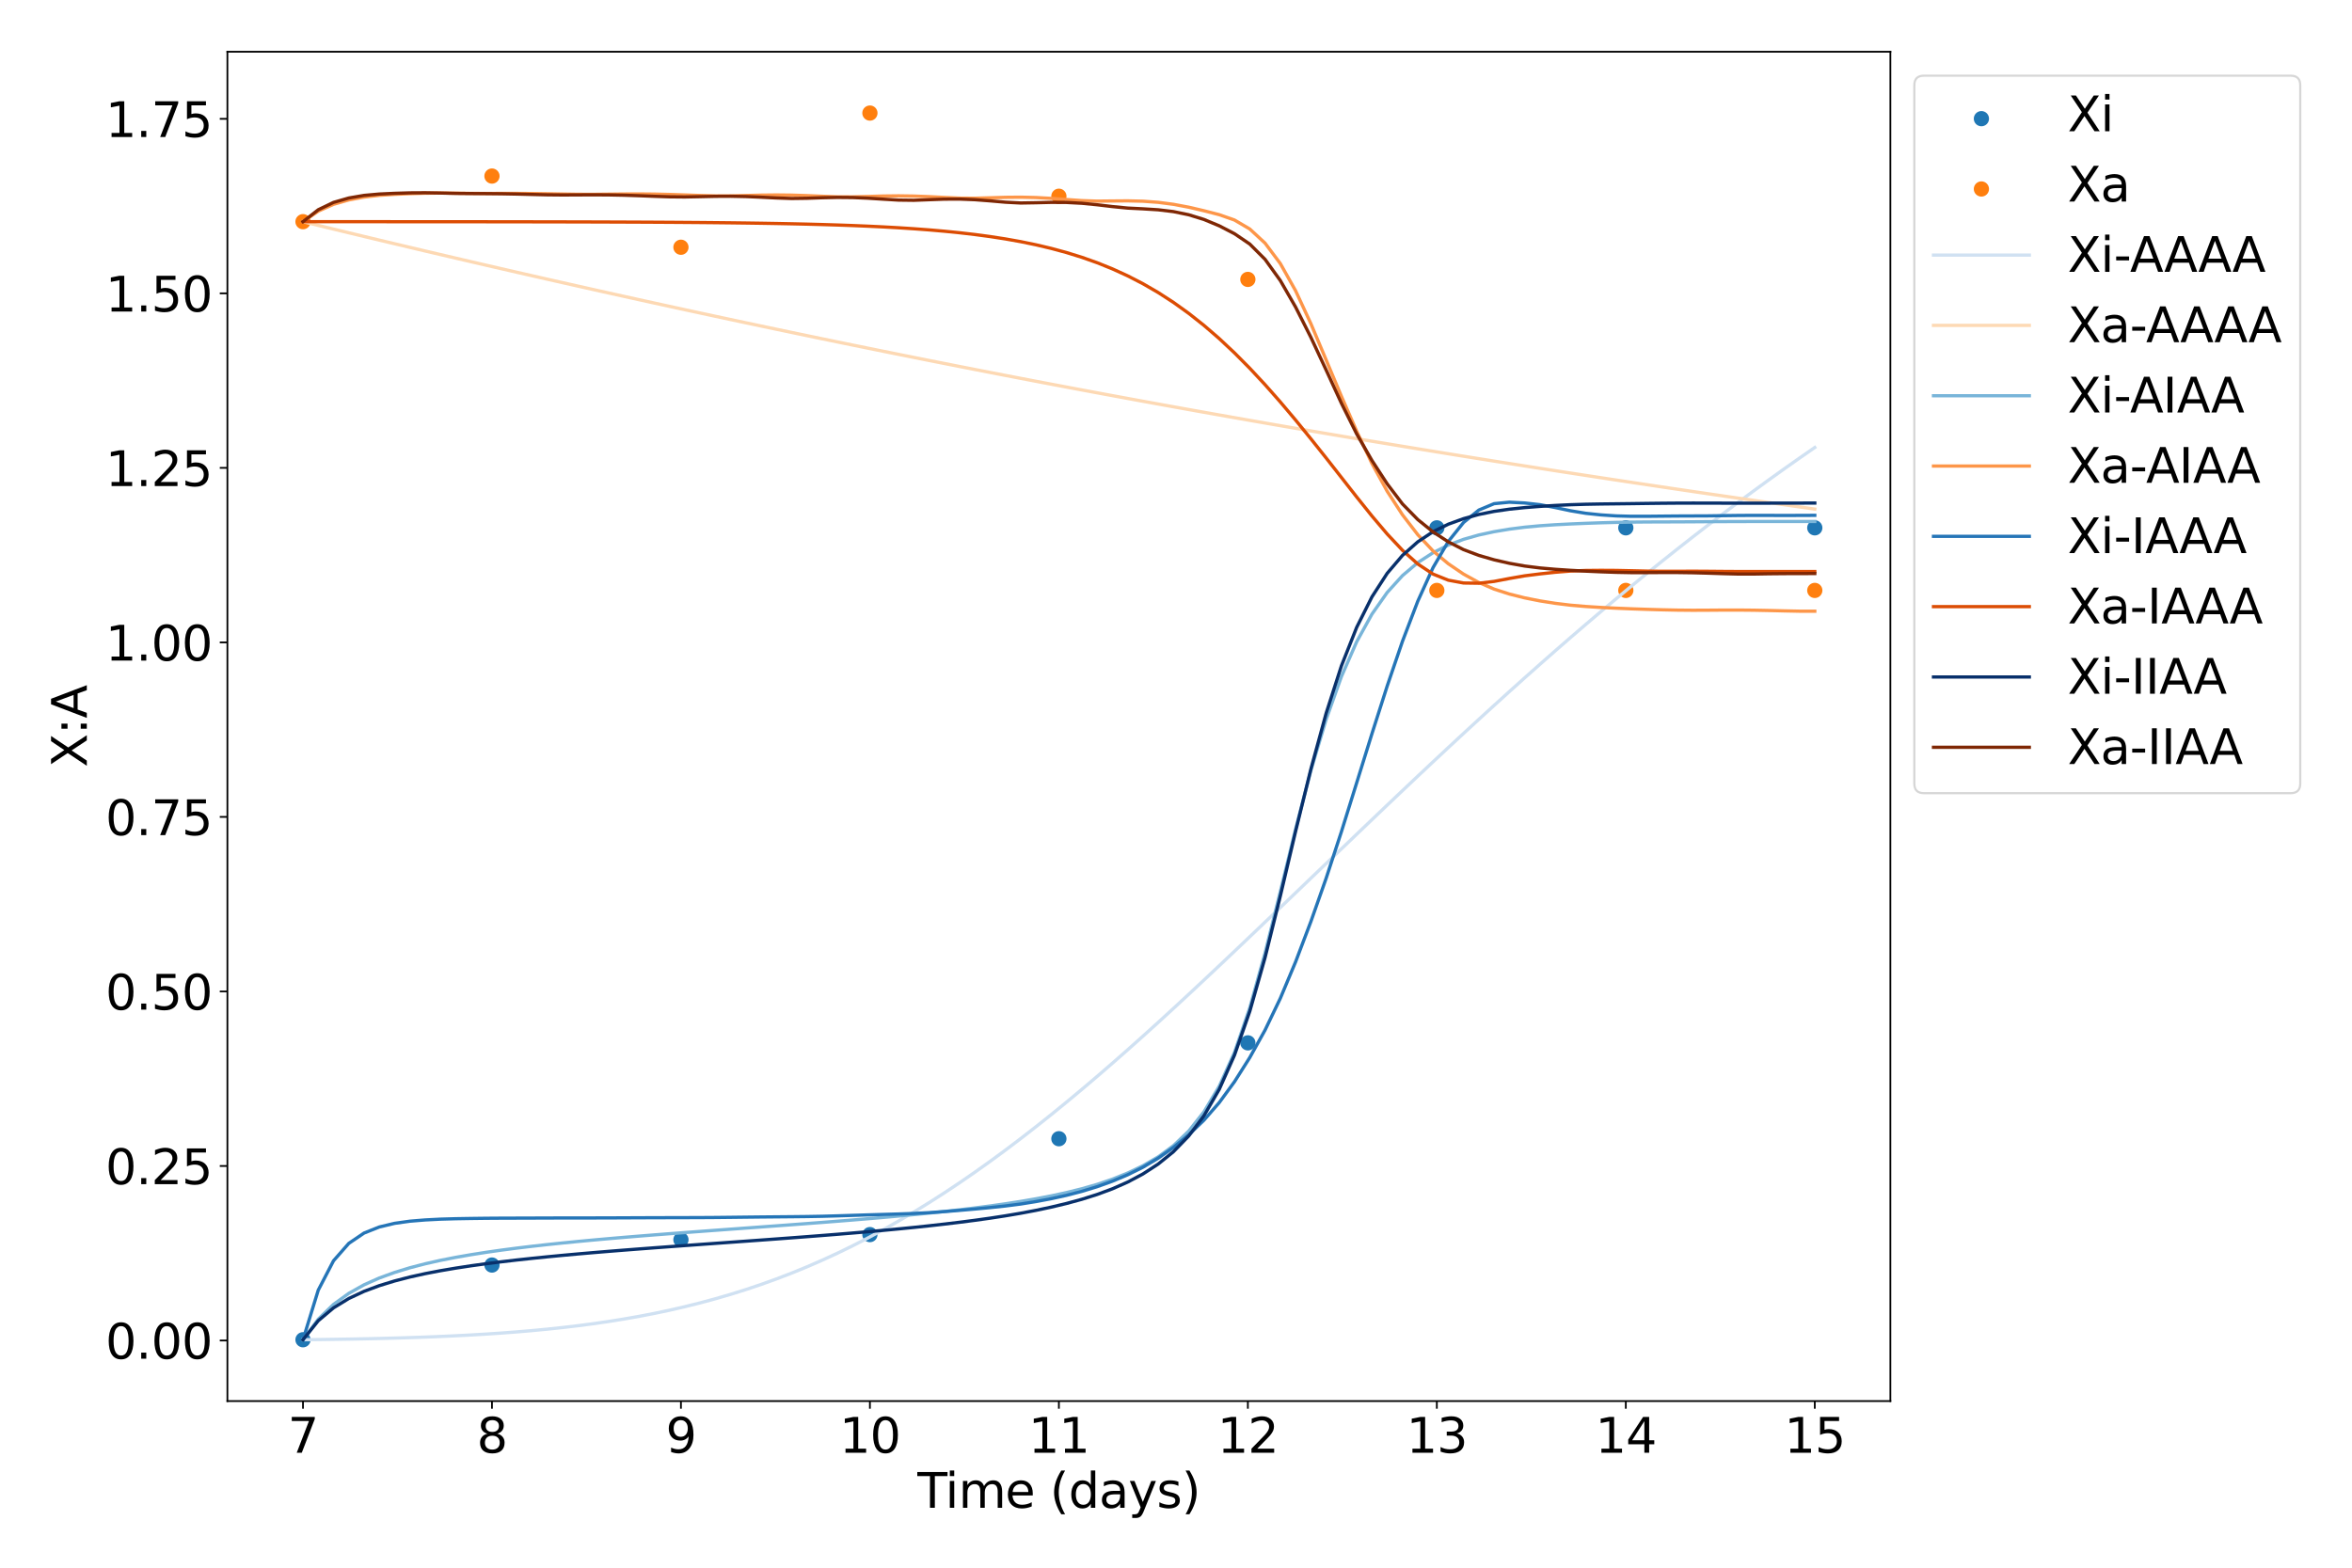 <?xml version="1.0" encoding="utf-8" standalone="no"?>
<!DOCTYPE svg PUBLIC "-//W3C//DTD SVG 1.1//EN"
  "http://www.w3.org/Graphics/SVG/1.1/DTD/svg11.dtd">
<svg xmlns:xlink="http://www.w3.org/1999/xlink" width="1080pt" height="720pt" viewBox="0 0 1080 720" xmlns="http://www.w3.org/2000/svg" version="1.1">
 <defs>
  <style type="text/css">*{stroke-linejoin: round; stroke-linecap: butt}</style>
 </defs>
 <g id="figure_1">
  <g id="patch_1">
   <path d="M 0 720 
L 1080 720 
L 1080 0 
L 0 0 
z
" style="fill: #ffffff"/>
  </g>
  <g id="axes_1">
   <g id="patch_2">
    <path d="M 104.42 643.48 
L 868.03 643.48 
L 868.03 23.76 
L 104.42 23.76 
z
" style="fill: #ffffff"/>
   </g>
   <g id="PathCollection_1">
    <defs>
     <path id="m80f1702e56" d="M 0 3 
C 0.796 3 1.559 2.684 2.121 2.121 
C 2.684 1.559 3 0.796 3 0 
C 3 -0.796 2.684 -1.559 2.121 -2.121 
C 1.559 -2.684 0.796 -3 0 -3 
C -0.796 -3 -1.559 -2.684 -2.121 -2.121 
C -2.684 -1.559 -3 -0.796 -3 0 
C -3 0.796 -2.684 1.559 -2.121 2.121 
C -1.559 2.684 -0.796 3 0 3 
z
" style="stroke: #1f77b4"/>
    </defs>
    <g clip-path="url(#p6fa6d501a4)">
     <use xlink:href="#m80f1702e56" x="139.13" y="615.311" style="fill: #1f77b4; stroke: #1f77b4"/>
     <use xlink:href="#m80f1702e56" x="225.903" y="581.003" style="fill: #1f77b4; stroke: #1f77b4"/>
     <use xlink:href="#m80f1702e56" x="312.677" y="569.372" style="fill: #1f77b4; stroke: #1f77b4"/>
     <use xlink:href="#m80f1702e56" x="399.451" y="567.018" style="fill: #1f77b4; stroke: #1f77b4"/>
     <use xlink:href="#m80f1702e56" x="486.225" y="522.989" style="fill: #1f77b4; stroke: #1f77b4"/>
     <use xlink:href="#m80f1702e56" x="572.999" y="478.959" style="fill: #1f77b4; stroke: #1f77b4"/>
     <use xlink:href="#m80f1702e56" x="659.773" y="242.42" style="fill: #1f77b4; stroke: #1f77b4"/>
     <use xlink:href="#m80f1702e56" x="746.547" y="242.42" style="fill: #1f77b4; stroke: #1f77b4"/>
     <use xlink:href="#m80f1702e56" x="833.32" y="242.42" style="fill: #1f77b4; stroke: #1f77b4"/>
    </g>
   </g>
   <g id="PathCollection_2">
    <defs>
     <path id="m62fcbac0dc" d="M 0 3 
C 0.796 3 1.559 2.684 2.121 2.121 
C 2.684 1.559 3 0.796 3 0 
C 3 -0.796 2.684 -1.559 2.121 -2.121 
C 1.559 -2.684 0.796 -3 0 -3 
C -0.796 -3 -1.559 -2.684 -2.121 -2.121 
C -2.684 -1.559 -3 -0.796 -3 0 
C -3 0.796 -2.684 1.559 -2.121 2.121 
C -1.559 2.684 -0.796 3 0 3 
z
" style="stroke: #ff7f0e"/>
    </defs>
    <g clip-path="url(#p6fa6d501a4)">
     <use xlink:href="#m62fcbac0dc" x="139.13" y="101.811" style="fill: #ff7f0e; stroke: #ff7f0e"/>
     <use xlink:href="#m62fcbac0dc" x="225.903" y="80.861" style="fill: #ff7f0e; stroke: #ff7f0e"/>
     <use xlink:href="#m62fcbac0dc" x="312.677" y="113.551" style="fill: #ff7f0e; stroke: #ff7f0e"/>
     <use xlink:href="#m62fcbac0dc" x="399.451" y="51.929" style="fill: #ff7f0e; stroke: #ff7f0e"/>
     <use xlink:href="#m62fcbac0dc" x="486.225" y="90.127" style="fill: #ff7f0e; stroke: #ff7f0e"/>
     <use xlink:href="#m62fcbac0dc" x="572.999" y="128.325" style="fill: #ff7f0e; stroke: #ff7f0e"/>
     <use xlink:href="#m62fcbac0dc" x="659.773" y="271.165" style="fill: #ff7f0e; stroke: #ff7f0e"/>
     <use xlink:href="#m62fcbac0dc" x="746.547" y="271.165" style="fill: #ff7f0e; stroke: #ff7f0e"/>
     <use xlink:href="#m62fcbac0dc" x="833.32" y="271.165" style="fill: #ff7f0e; stroke: #ff7f0e"/>
    </g>
   </g>
   <g id="matplotlib.axis_1">
    <g id="xtick_1">
     <g id="line2d_1">
      <defs>
       <path id="m3385fdae1e" d="M 0 0 
L 0 3.5 
" style="stroke: #000000; stroke-width: 0.8"/>
      </defs>
      <g>
       <use xlink:href="#m3385fdae1e" x="139.13" y="643.48" style="stroke: #000000; stroke-width: 0.8"/>
      </g>
     </g>
     <g id="text_1">
      <!-- 7 -->
      <g transform="translate(132.131 667.197) scale(0.22 -0.22)">
       <defs>
        <path id="DejaVuSans-37" d="M 525 4666 
L 3525 4666 
L 3525 4397 
L 1831 0 
L 1172 0 
L 2766 4134 
L 525 4134 
L 525 4666 
z
" transform="scale(0.016)"/>
       </defs>
       <use xlink:href="#DejaVuSans-37"/>
      </g>
     </g>
    </g>
    <g id="xtick_2">
     <g id="line2d_2">
      <g>
       <use xlink:href="#m3385fdae1e" x="225.903" y="643.48" style="stroke: #000000; stroke-width: 0.8"/>
      </g>
     </g>
     <g id="text_2">
      <!-- 8 -->
      <g transform="translate(218.905 667.197) scale(0.22 -0.22)">
       <defs>
        <path id="DejaVuSans-38" d="M 2034 2216 
Q 1584 2216 1326 1975 
Q 1069 1734 1069 1313 
Q 1069 891 1326 650 
Q 1584 409 2034 409 
Q 2484 409 2743 651 
Q 3003 894 3003 1313 
Q 3003 1734 2745 1975 
Q 2488 2216 2034 2216 
z
M 1403 2484 
Q 997 2584 770 2862 
Q 544 3141 544 3541 
Q 544 4100 942 4425 
Q 1341 4750 2034 4750 
Q 2731 4750 3128 4425 
Q 3525 4100 3525 3541 
Q 3525 3141 3298 2862 
Q 3072 2584 2669 2484 
Q 3125 2378 3379 2068 
Q 3634 1759 3634 1313 
Q 3634 634 3220 271 
Q 2806 -91 2034 -91 
Q 1263 -91 848 271 
Q 434 634 434 1313 
Q 434 1759 690 2068 
Q 947 2378 1403 2484 
z
M 1172 3481 
Q 1172 3119 1398 2916 
Q 1625 2713 2034 2713 
Q 2441 2713 2670 2916 
Q 2900 3119 2900 3481 
Q 2900 3844 2670 4047 
Q 2441 4250 2034 4250 
Q 1625 4250 1398 4047 
Q 1172 3844 1172 3481 
z
" transform="scale(0.016)"/>
       </defs>
       <use xlink:href="#DejaVuSans-38"/>
      </g>
     </g>
    </g>
    <g id="xtick_3">
     <g id="line2d_3">
      <g>
       <use xlink:href="#m3385fdae1e" x="312.677" y="643.48" style="stroke: #000000; stroke-width: 0.8"/>
      </g>
     </g>
     <g id="text_3">
      <!-- 9 -->
      <g transform="translate(305.679 667.197) scale(0.22 -0.22)">
       <defs>
        <path id="DejaVuSans-39" d="M 703 97 
L 703 672 
Q 941 559 1184 500 
Q 1428 441 1663 441 
Q 2288 441 2617 861 
Q 2947 1281 2994 2138 
Q 2813 1869 2534 1725 
Q 2256 1581 1919 1581 
Q 1219 1581 811 2004 
Q 403 2428 403 3163 
Q 403 3881 828 4315 
Q 1253 4750 1959 4750 
Q 2769 4750 3195 4129 
Q 3622 3509 3622 2328 
Q 3622 1225 3098 567 
Q 2575 -91 1691 -91 
Q 1453 -91 1209 -44 
Q 966 3 703 97 
z
M 1959 2075 
Q 2384 2075 2632 2365 
Q 2881 2656 2881 3163 
Q 2881 3666 2632 3958 
Q 2384 4250 1959 4250 
Q 1534 4250 1286 3958 
Q 1038 3666 1038 3163 
Q 1038 2656 1286 2365 
Q 1534 2075 1959 2075 
z
" transform="scale(0.016)"/>
       </defs>
       <use xlink:href="#DejaVuSans-39"/>
      </g>
     </g>
    </g>
    <g id="xtick_4">
     <g id="line2d_4">
      <g>
       <use xlink:href="#m3385fdae1e" x="399.451" y="643.48" style="stroke: #000000; stroke-width: 0.8"/>
      </g>
     </g>
     <g id="text_4">
      <!-- 10 -->
      <g transform="translate(385.454 667.197) scale(0.22 -0.22)">
       <defs>
        <path id="DejaVuSans-31" d="M 794 531 
L 1825 531 
L 1825 4091 
L 703 3866 
L 703 4441 
L 1819 4666 
L 2450 4666 
L 2450 531 
L 3481 531 
L 3481 0 
L 794 0 
L 794 531 
z
" transform="scale(0.016)"/>
        <path id="DejaVuSans-30" d="M 2034 4250 
Q 1547 4250 1301 3770 
Q 1056 3291 1056 2328 
Q 1056 1369 1301 889 
Q 1547 409 2034 409 
Q 2525 409 2770 889 
Q 3016 1369 3016 2328 
Q 3016 3291 2770 3770 
Q 2525 4250 2034 4250 
z
M 2034 4750 
Q 2819 4750 3233 4129 
Q 3647 3509 3647 2328 
Q 3647 1150 3233 529 
Q 2819 -91 2034 -91 
Q 1250 -91 836 529 
Q 422 1150 422 2328 
Q 422 3509 836 4129 
Q 1250 4750 2034 4750 
z
" transform="scale(0.016)"/>
       </defs>
       <use xlink:href="#DejaVuSans-31"/>
       <use xlink:href="#DejaVuSans-30" x="63.623"/>
      </g>
     </g>
    </g>
    <g id="xtick_5">
     <g id="line2d_5">
      <g>
       <use xlink:href="#m3385fdae1e" x="486.225" y="643.48" style="stroke: #000000; stroke-width: 0.8"/>
      </g>
     </g>
     <g id="text_5">
      <!-- 11 -->
      <g transform="translate(472.228 667.197) scale(0.22 -0.22)">
       <use xlink:href="#DejaVuSans-31"/>
       <use xlink:href="#DejaVuSans-31" x="63.623"/>
      </g>
     </g>
    </g>
    <g id="xtick_6">
     <g id="line2d_6">
      <g>
       <use xlink:href="#m3385fdae1e" x="572.999" y="643.48" style="stroke: #000000; stroke-width: 0.8"/>
      </g>
     </g>
     <g id="text_6">
      <!-- 12 -->
      <g transform="translate(559.001 667.197) scale(0.22 -0.22)">
       <defs>
        <path id="DejaVuSans-32" d="M 1228 531 
L 3431 531 
L 3431 0 
L 469 0 
L 469 531 
Q 828 903 1448 1529 
Q 2069 2156 2228 2338 
Q 2531 2678 2651 2914 
Q 2772 3150 2772 3378 
Q 2772 3750 2511 3984 
Q 2250 4219 1831 4219 
Q 1534 4219 1204 4116 
Q 875 4013 500 3803 
L 500 4441 
Q 881 4594 1212 4672 
Q 1544 4750 1819 4750 
Q 2544 4750 2975 4387 
Q 3406 4025 3406 3419 
Q 3406 3131 3298 2873 
Q 3191 2616 2906 2266 
Q 2828 2175 2409 1742 
Q 1991 1309 1228 531 
z
" transform="scale(0.016)"/>
       </defs>
       <use xlink:href="#DejaVuSans-31"/>
       <use xlink:href="#DejaVuSans-32" x="63.623"/>
      </g>
     </g>
    </g>
    <g id="xtick_7">
     <g id="line2d_7">
      <g>
       <use xlink:href="#m3385fdae1e" x="659.773" y="643.48" style="stroke: #000000; stroke-width: 0.8"/>
      </g>
     </g>
     <g id="text_7">
      <!-- 13 -->
      <g transform="translate(645.775 667.197) scale(0.22 -0.22)">
       <defs>
        <path id="DejaVuSans-33" d="M 2597 2516 
Q 3050 2419 3304 2112 
Q 3559 1806 3559 1356 
Q 3559 666 3084 287 
Q 2609 -91 1734 -91 
Q 1441 -91 1130 -33 
Q 819 25 488 141 
L 488 750 
Q 750 597 1062 519 
Q 1375 441 1716 441 
Q 2309 441 2620 675 
Q 2931 909 2931 1356 
Q 2931 1769 2642 2001 
Q 2353 2234 1838 2234 
L 1294 2234 
L 1294 2753 
L 1863 2753 
Q 2328 2753 2575 2939 
Q 2822 3125 2822 3475 
Q 2822 3834 2567 4026 
Q 2313 4219 1838 4219 
Q 1578 4219 1281 4162 
Q 984 4106 628 3988 
L 628 4550 
Q 988 4650 1302 4700 
Q 1616 4750 1894 4750 
Q 2613 4750 3031 4423 
Q 3450 4097 3450 3541 
Q 3450 3153 3228 2886 
Q 3006 2619 2597 2516 
z
" transform="scale(0.016)"/>
       </defs>
       <use xlink:href="#DejaVuSans-31"/>
       <use xlink:href="#DejaVuSans-33" x="63.623"/>
      </g>
     </g>
    </g>
    <g id="xtick_8">
     <g id="line2d_8">
      <g>
       <use xlink:href="#m3385fdae1e" x="746.547" y="643.48" style="stroke: #000000; stroke-width: 0.8"/>
      </g>
     </g>
     <g id="text_8">
      <!-- 14 -->
      <g transform="translate(732.549 667.197) scale(0.22 -0.22)">
       <defs>
        <path id="DejaVuSans-34" d="M 2419 4116 
L 825 1625 
L 2419 1625 
L 2419 4116 
z
M 2253 4666 
L 3047 4666 
L 3047 1625 
L 3713 1625 
L 3713 1100 
L 3047 1100 
L 3047 0 
L 2419 0 
L 2419 1100 
L 313 1100 
L 313 1709 
L 2253 4666 
z
" transform="scale(0.016)"/>
       </defs>
       <use xlink:href="#DejaVuSans-31"/>
       <use xlink:href="#DejaVuSans-34" x="63.623"/>
      </g>
     </g>
    </g>
    <g id="xtick_9">
     <g id="line2d_9">
      <g>
       <use xlink:href="#m3385fdae1e" x="833.32" y="643.48" style="stroke: #000000; stroke-width: 0.8"/>
      </g>
     </g>
     <g id="text_9">
      <!-- 15 -->
      <g transform="translate(819.323 667.197) scale(0.22 -0.22)">
       <defs>
        <path id="DejaVuSans-35" d="M 691 4666 
L 3169 4666 
L 3169 4134 
L 1269 4134 
L 1269 2991 
Q 1406 3038 1543 3061 
Q 1681 3084 1819 3084 
Q 2600 3084 3056 2656 
Q 3513 2228 3513 1497 
Q 3513 744 3044 326 
Q 2575 -91 1722 -91 
Q 1428 -91 1123 -41 
Q 819 9 494 109 
L 494 744 
Q 775 591 1075 516 
Q 1375 441 1709 441 
Q 2250 441 2565 725 
Q 2881 1009 2881 1497 
Q 2881 1984 2565 2268 
Q 2250 2553 1709 2553 
Q 1456 2553 1204 2497 
Q 953 2441 691 2322 
L 691 4666 
z
" transform="scale(0.016)"/>
       </defs>
       <use xlink:href="#DejaVuSans-31"/>
       <use xlink:href="#DejaVuSans-35" x="63.623"/>
      </g>
     </g>
    </g>
    <g id="text_10">
     <!-- Time (days) -->
     <g transform="translate(421.267 692.488) scale(0.22 -0.22)">
      <defs>
       <path id="DejaVuSans-54" d="M -19 4666 
L 3928 4666 
L 3928 4134 
L 2272 4134 
L 2272 0 
L 1638 0 
L 1638 4134 
L -19 4134 
L -19 4666 
z
" transform="scale(0.016)"/>
       <path id="DejaVuSans-69" d="M 603 3500 
L 1178 3500 
L 1178 0 
L 603 0 
L 603 3500 
z
M 603 4863 
L 1178 4863 
L 1178 4134 
L 603 4134 
L 603 4863 
z
" transform="scale(0.016)"/>
       <path id="DejaVuSans-6d" d="M 3328 2828 
Q 3544 3216 3844 3400 
Q 4144 3584 4550 3584 
Q 5097 3584 5394 3201 
Q 5691 2819 5691 2113 
L 5691 0 
L 5113 0 
L 5113 2094 
Q 5113 2597 4934 2840 
Q 4756 3084 4391 3084 
Q 3944 3084 3684 2787 
Q 3425 2491 3425 1978 
L 3425 0 
L 2847 0 
L 2847 2094 
Q 2847 2600 2669 2842 
Q 2491 3084 2119 3084 
Q 1678 3084 1418 2786 
Q 1159 2488 1159 1978 
L 1159 0 
L 581 0 
L 581 3500 
L 1159 3500 
L 1159 2956 
Q 1356 3278 1631 3431 
Q 1906 3584 2284 3584 
Q 2666 3584 2933 3390 
Q 3200 3197 3328 2828 
z
" transform="scale(0.016)"/>
       <path id="DejaVuSans-65" d="M 3597 1894 
L 3597 1613 
L 953 1613 
Q 991 1019 1311 708 
Q 1631 397 2203 397 
Q 2534 397 2845 478 
Q 3156 559 3463 722 
L 3463 178 
Q 3153 47 2828 -22 
Q 2503 -91 2169 -91 
Q 1331 -91 842 396 
Q 353 884 353 1716 
Q 353 2575 817 3079 
Q 1281 3584 2069 3584 
Q 2775 3584 3186 3129 
Q 3597 2675 3597 1894 
z
M 3022 2063 
Q 3016 2534 2758 2815 
Q 2500 3097 2075 3097 
Q 1594 3097 1305 2825 
Q 1016 2553 972 2059 
L 3022 2063 
z
" transform="scale(0.016)"/>
       <path id="DejaVuSans-20" transform="scale(0.016)"/>
       <path id="DejaVuSans-28" d="M 1984 4856 
Q 1566 4138 1362 3434 
Q 1159 2731 1159 2009 
Q 1159 1288 1364 580 
Q 1569 -128 1984 -844 
L 1484 -844 
Q 1016 -109 783 600 
Q 550 1309 550 2009 
Q 550 2706 781 3412 
Q 1013 4119 1484 4856 
L 1984 4856 
z
" transform="scale(0.016)"/>
       <path id="DejaVuSans-64" d="M 2906 2969 
L 2906 4863 
L 3481 4863 
L 3481 0 
L 2906 0 
L 2906 525 
Q 2725 213 2448 61 
Q 2172 -91 1784 -91 
Q 1150 -91 751 415 
Q 353 922 353 1747 
Q 353 2572 751 3078 
Q 1150 3584 1784 3584 
Q 2172 3584 2448 3432 
Q 2725 3281 2906 2969 
z
M 947 1747 
Q 947 1113 1208 752 
Q 1469 391 1925 391 
Q 2381 391 2643 752 
Q 2906 1113 2906 1747 
Q 2906 2381 2643 2742 
Q 2381 3103 1925 3103 
Q 1469 3103 1208 2742 
Q 947 2381 947 1747 
z
" transform="scale(0.016)"/>
       <path id="DejaVuSans-61" d="M 2194 1759 
Q 1497 1759 1228 1600 
Q 959 1441 959 1056 
Q 959 750 1161 570 
Q 1363 391 1709 391 
Q 2188 391 2477 730 
Q 2766 1069 2766 1631 
L 2766 1759 
L 2194 1759 
z
M 3341 1997 
L 3341 0 
L 2766 0 
L 2766 531 
Q 2569 213 2275 61 
Q 1981 -91 1556 -91 
Q 1019 -91 701 211 
Q 384 513 384 1019 
Q 384 1609 779 1909 
Q 1175 2209 1959 2209 
L 2766 2209 
L 2766 2266 
Q 2766 2663 2505 2880 
Q 2244 3097 1772 3097 
Q 1472 3097 1187 3025 
Q 903 2953 641 2809 
L 641 3341 
Q 956 3463 1253 3523 
Q 1550 3584 1831 3584 
Q 2591 3584 2966 3190 
Q 3341 2797 3341 1997 
z
" transform="scale(0.016)"/>
       <path id="DejaVuSans-79" d="M 2059 -325 
Q 1816 -950 1584 -1140 
Q 1353 -1331 966 -1331 
L 506 -1331 
L 506 -850 
L 844 -850 
Q 1081 -850 1212 -737 
Q 1344 -625 1503 -206 
L 1606 56 
L 191 3500 
L 800 3500 
L 1894 763 
L 2988 3500 
L 3597 3500 
L 2059 -325 
z
" transform="scale(0.016)"/>
       <path id="DejaVuSans-73" d="M 2834 3397 
L 2834 2853 
Q 2591 2978 2328 3040 
Q 2066 3103 1784 3103 
Q 1356 3103 1142 2972 
Q 928 2841 928 2578 
Q 928 2378 1081 2264 
Q 1234 2150 1697 2047 
L 1894 2003 
Q 2506 1872 2764 1633 
Q 3022 1394 3022 966 
Q 3022 478 2636 193 
Q 2250 -91 1575 -91 
Q 1294 -91 989 -36 
Q 684 19 347 128 
L 347 722 
Q 666 556 975 473 
Q 1284 391 1588 391 
Q 1994 391 2212 530 
Q 2431 669 2431 922 
Q 2431 1156 2273 1281 
Q 2116 1406 1581 1522 
L 1381 1569 
Q 847 1681 609 1914 
Q 372 2147 372 2553 
Q 372 3047 722 3315 
Q 1072 3584 1716 3584 
Q 2034 3584 2315 3537 
Q 2597 3491 2834 3397 
z
" transform="scale(0.016)"/>
       <path id="DejaVuSans-29" d="M 513 4856 
L 1013 4856 
Q 1481 4119 1714 3412 
Q 1947 2706 1947 2009 
Q 1947 1309 1714 600 
Q 1481 -109 1013 -844 
L 513 -844 
Q 928 -128 1133 580 
Q 1338 1288 1338 2009 
Q 1338 2731 1133 3434 
Q 928 4138 513 4856 
z
" transform="scale(0.016)"/>
      </defs>
      <use xlink:href="#DejaVuSans-54"/>
      <use xlink:href="#DejaVuSans-69" x="57.959"/>
      <use xlink:href="#DejaVuSans-6d" x="85.742"/>
      <use xlink:href="#DejaVuSans-65" x="183.154"/>
      <use xlink:href="#DejaVuSans-20" x="244.678"/>
      <use xlink:href="#DejaVuSans-28" x="276.465"/>
      <use xlink:href="#DejaVuSans-64" x="315.479"/>
      <use xlink:href="#DejaVuSans-61" x="378.955"/>
      <use xlink:href="#DejaVuSans-79" x="440.234"/>
      <use xlink:href="#DejaVuSans-73" x="499.414"/>
      <use xlink:href="#DejaVuSans-29" x="551.514"/>
     </g>
    </g>
   </g>
   <g id="matplotlib.axis_2">
    <g id="ytick_1">
     <g id="line2d_10">
      <defs>
       <path id="ma600d9e374" d="M 0 0 
L -3.5 0 
" style="stroke: #000000; stroke-width: 0.8"/>
      </defs>
      <g>
       <use xlink:href="#ma600d9e374" x="104.42" y="615.656" style="stroke: #000000; stroke-width: 0.8"/>
      </g>
     </g>
     <g id="text_11">
      <!-- 0.00 -->
      <g transform="translate(48.436 624.014) scale(0.22 -0.22)">
       <defs>
        <path id="DejaVuSans-2e" d="M 684 794 
L 1344 794 
L 1344 0 
L 684 0 
L 684 794 
z
" transform="scale(0.016)"/>
       </defs>
       <use xlink:href="#DejaVuSans-30"/>
       <use xlink:href="#DejaVuSans-2e" x="63.623"/>
       <use xlink:href="#DejaVuSans-30" x="95.41"/>
       <use xlink:href="#DejaVuSans-30" x="159.033"/>
      </g>
     </g>
    </g>
    <g id="ytick_2">
     <g id="line2d_11">
      <g>
       <use xlink:href="#ma600d9e374" x="104.42" y="535.5" style="stroke: #000000; stroke-width: 0.8"/>
      </g>
     </g>
     <g id="text_12">
      <!-- 0.25 -->
      <g transform="translate(48.436 543.858) scale(0.22 -0.22)">
       <use xlink:href="#DejaVuSans-30"/>
       <use xlink:href="#DejaVuSans-2e" x="63.623"/>
       <use xlink:href="#DejaVuSans-32" x="95.41"/>
       <use xlink:href="#DejaVuSans-35" x="159.033"/>
      </g>
     </g>
    </g>
    <g id="ytick_3">
     <g id="line2d_12">
      <g>
       <use xlink:href="#ma600d9e374" x="104.42" y="455.344" style="stroke: #000000; stroke-width: 0.8"/>
      </g>
     </g>
     <g id="text_13">
      <!-- 0.50 -->
      <g transform="translate(48.436 463.703) scale(0.22 -0.22)">
       <use xlink:href="#DejaVuSans-30"/>
       <use xlink:href="#DejaVuSans-2e" x="63.623"/>
       <use xlink:href="#DejaVuSans-35" x="95.41"/>
       <use xlink:href="#DejaVuSans-30" x="159.033"/>
      </g>
     </g>
    </g>
    <g id="ytick_4">
     <g id="line2d_13">
      <g>
       <use xlink:href="#ma600d9e374" x="104.42" y="375.189" style="stroke: #000000; stroke-width: 0.8"/>
      </g>
     </g>
     <g id="text_14">
      <!-- 0.75 -->
      <g transform="translate(48.436 383.547) scale(0.22 -0.22)">
       <use xlink:href="#DejaVuSans-30"/>
       <use xlink:href="#DejaVuSans-2e" x="63.623"/>
       <use xlink:href="#DejaVuSans-37" x="95.41"/>
       <use xlink:href="#DejaVuSans-35" x="159.033"/>
      </g>
     </g>
    </g>
    <g id="ytick_5">
     <g id="line2d_14">
      <g>
       <use xlink:href="#ma600d9e374" x="104.42" y="295.033" style="stroke: #000000; stroke-width: 0.8"/>
      </g>
     </g>
     <g id="text_15">
      <!-- 1.00 -->
      <g transform="translate(48.436 303.391) scale(0.22 -0.22)">
       <use xlink:href="#DejaVuSans-31"/>
       <use xlink:href="#DejaVuSans-2e" x="63.623"/>
       <use xlink:href="#DejaVuSans-30" x="95.41"/>
       <use xlink:href="#DejaVuSans-30" x="159.033"/>
      </g>
     </g>
    </g>
    <g id="ytick_6">
     <g id="line2d_15">
      <g>
       <use xlink:href="#ma600d9e374" x="104.42" y="214.877" style="stroke: #000000; stroke-width: 0.8"/>
      </g>
     </g>
     <g id="text_16">
      <!-- 1.25 -->
      <g transform="translate(48.436 223.236) scale(0.22 -0.22)">
       <use xlink:href="#DejaVuSans-31"/>
       <use xlink:href="#DejaVuSans-2e" x="63.623"/>
       <use xlink:href="#DejaVuSans-32" x="95.41"/>
       <use xlink:href="#DejaVuSans-35" x="159.033"/>
      </g>
     </g>
    </g>
    <g id="ytick_7">
     <g id="line2d_16">
      <g>
       <use xlink:href="#ma600d9e374" x="104.42" y="134.722" style="stroke: #000000; stroke-width: 0.8"/>
      </g>
     </g>
     <g id="text_17">
      <!-- 1.50 -->
      <g transform="translate(48.436 143.08) scale(0.22 -0.22)">
       <use xlink:href="#DejaVuSans-31"/>
       <use xlink:href="#DejaVuSans-2e" x="63.623"/>
       <use xlink:href="#DejaVuSans-35" x="95.41"/>
       <use xlink:href="#DejaVuSans-30" x="159.033"/>
      </g>
     </g>
    </g>
    <g id="ytick_8">
     <g id="line2d_17">
      <g>
       <use xlink:href="#ma600d9e374" x="104.42" y="54.566" style="stroke: #000000; stroke-width: 0.8"/>
      </g>
     </g>
     <g id="text_18">
      <!-- 1.75 -->
      <g transform="translate(48.436 62.924) scale(0.22 -0.22)">
       <use xlink:href="#DejaVuSans-31"/>
       <use xlink:href="#DejaVuSans-2e" x="63.623"/>
       <use xlink:href="#DejaVuSans-37" x="95.41"/>
       <use xlink:href="#DejaVuSans-35" x="159.033"/>
      </g>
     </g>
    </g>
    <g id="text_19">
     <!-- X:A -->
     <g transform="translate(39.86 352.385) rotate(-90) scale(0.22 -0.22)">
      <defs>
       <path id="DejaVuSans-58" d="M 403 4666 
L 1081 4666 
L 2241 2931 
L 3406 4666 
L 4084 4666 
L 2584 2425 
L 4184 0 
L 3506 0 
L 2194 1984 
L 872 0 
L 191 0 
L 1856 2491 
L 403 4666 
z
" transform="scale(0.016)"/>
       <path id="DejaVuSans-3a" d="M 750 794 
L 1409 794 
L 1409 0 
L 750 0 
L 750 794 
z
M 750 3309 
L 1409 3309 
L 1409 2516 
L 750 2516 
L 750 3309 
z
" transform="scale(0.016)"/>
       <path id="DejaVuSans-41" d="M 2188 4044 
L 1331 1722 
L 3047 1722 
L 2188 4044 
z
M 1831 4666 
L 2547 4666 
L 4325 0 
L 3669 0 
L 3244 1197 
L 1141 1197 
L 716 0 
L 50 0 
L 1831 4666 
z
" transform="scale(0.016)"/>
      </defs>
      <use xlink:href="#DejaVuSans-58"/>
      <use xlink:href="#DejaVuSans-3a" x="68.506"/>
      <use xlink:href="#DejaVuSans-41" x="102.197"/>
     </g>
    </g>
   </g>
   <g id="line2d_18">
    <path d="M 139.13 615.311 
L 146.142 615.23 
L 153.154 615.133 
L 160.166 615.019 
L 167.178 614.885 
L 174.19 614.729 
L 181.202 614.546 
L 188.214 614.335 
L 195.226 614.091 
L 202.238 613.811 
L 209.25 613.491 
L 216.262 613.125 
L 223.274 612.71 
L 230.286 612.239 
L 237.298 611.708 
L 244.31 611.112 
L 251.322 610.444 
L 258.334 609.699 
L 265.346 608.87 
L 272.358 607.952 
L 279.37 606.935 
L 286.382 605.813 
L 293.394 604.58 
L 300.406 603.228 
L 307.418 601.75 
L 314.43 600.141 
L 321.442 598.394 
L 328.454 596.504 
L 335.466 594.464 
L 342.478 592.269 
L 349.49 589.914 
L 356.502 587.392 
L 363.514 584.699 
L 370.527 581.829 
L 377.539 578.781 
L 384.551 575.551 
L 391.563 572.138 
L 398.575 568.542 
L 405.587 564.763 
L 412.599 560.802 
L 419.611 556.661 
L 426.623 552.345 
L 433.635 547.854 
L 440.647 543.191 
L 447.659 538.36 
L 454.671 533.367 
L 461.683 528.218 
L 468.695 522.918 
L 475.707 517.474 
L 482.719 511.893 
L 489.731 506.182 
L 496.743 500.346 
L 503.755 494.395 
L 510.767 488.334 
L 517.779 482.172 
L 524.791 475.916 
L 531.803 469.575 
L 538.815 463.157 
L 545.827 456.67 
L 552.839 450.124 
L 559.851 443.528 
L 566.863 436.89 
L 573.875 430.219 
L 580.887 423.524 
L 587.899 416.808 
L 594.911 410.079 
L 601.923 403.344 
L 608.936 396.607 
L 615.948 389.876 
L 622.96 383.156 
L 629.972 376.451 
L 636.984 369.768 
L 643.996 363.112 
L 651.008 356.486 
L 658.02 349.896 
L 665.032 343.347 
L 672.044 336.841 
L 679.056 330.383 
L 686.068 323.977 
L 693.08 317.625 
L 700.092 311.332 
L 707.104 305.101 
L 714.116 298.933 
L 721.128 292.832 
L 728.14 286.8 
L 735.152 280.839 
L 742.164 274.951 
L 749.176 269.137 
L 756.188 263.4 
L 763.2 257.74 
L 770.212 252.158 
L 777.224 246.656 
L 784.236 241.233 
L 791.248 235.89 
L 798.26 230.628 
L 805.272 225.445 
L 812.284 220.343 
L 819.296 215.32 
L 826.308 210.379 
L 833.32 205.519 
" clip-path="url(#p6fa6d501a4)" style="fill: none; stroke: #d0e1f2; stroke-width: 1.5; stroke-linecap: square"/>
   </g>
   <g id="line2d_19">
    <path d="M 139.13 101.811 
L 146.142 103.521 
L 153.154 105.223 
L 160.166 106.917 
L 167.178 108.603 
L 174.19 110.281 
L 181.202 111.951 
L 188.214 113.614 
L 195.226 115.269 
L 202.238 116.916 
L 209.25 118.556 
L 216.262 120.187 
L 223.274 121.812 
L 230.286 123.428 
L 237.298 125.037 
L 244.31 126.638 
L 251.322 128.232 
L 258.334 129.818 
L 265.346 131.396 
L 272.358 132.966 
L 279.37 134.529 
L 286.382 136.085 
L 293.394 137.632 
L 300.406 139.172 
L 307.418 140.704 
L 314.43 142.229 
L 321.442 143.746 
L 328.454 145.255 
L 335.466 146.756 
L 342.478 148.249 
L 349.49 149.735 
L 356.502 151.213 
L 363.514 152.683 
L 370.527 154.145 
L 377.539 155.599 
L 384.551 157.045 
L 391.563 158.483 
L 398.575 159.913 
L 405.587 161.335 
L 412.599 162.749 
L 419.611 164.155 
L 426.623 165.553 
L 433.635 166.943 
L 440.647 168.325 
L 447.659 169.698 
L 454.671 171.064 
L 461.683 172.422 
L 468.695 173.771 
L 475.707 175.113 
L 482.719 176.446 
L 489.731 177.772 
L 496.743 179.089 
L 503.755 180.398 
L 510.767 181.7 
L 517.779 182.993 
L 524.791 184.279 
L 531.803 185.556 
L 538.815 186.826 
L 545.827 188.088 
L 552.839 189.343 
L 559.851 190.589 
L 566.863 191.828 
L 573.875 193.06 
L 580.887 194.283 
L 587.899 195.5 
L 594.911 196.708 
L 601.923 197.91 
L 608.936 199.104 
L 615.948 200.291 
L 622.96 201.47 
L 629.972 202.643 
L 636.984 203.808 
L 643.996 204.967 
L 651.008 206.118 
L 658.02 207.262 
L 665.032 208.4 
L 672.044 209.531 
L 679.056 210.655 
L 686.068 211.773 
L 693.08 212.883 
L 700.092 213.988 
L 707.104 215.086 
L 714.116 216.177 
L 721.128 217.262 
L 728.14 218.341 
L 735.152 219.414 
L 742.164 220.48 
L 749.176 221.541 
L 756.188 222.595 
L 763.2 223.643 
L 770.212 224.686 
L 777.224 225.722 
L 784.236 226.753 
L 791.248 227.778 
L 798.26 228.797 
L 805.272 229.811 
L 812.284 230.819 
L 819.296 231.821 
L 826.308 232.818 
L 833.32 233.81 
" clip-path="url(#p6fa6d501a4)" style="fill: none; stroke: #fdd9b4; stroke-width: 1.5; stroke-linecap: square"/>
   </g>
   <g id="line2d_20">
    <path d="M 139.13 615.311 
L 146.142 605.857 
L 153.154 599.067 
L 160.166 594.006 
L 167.178 590.073 
L 174.19 586.948 
L 181.202 584.399 
L 188.214 582.254 
L 195.226 580.425 
L 202.238 578.849 
L 209.25 577.473 
L 216.262 576.252 
L 223.274 575.148 
L 230.286 574.145 
L 237.298 573.228 
L 244.31 572.383 
L 251.322 571.6 
L 258.334 570.867 
L 265.346 570.176 
L 272.358 569.52 
L 279.37 568.895 
L 286.382 568.295 
L 293.394 567.718 
L 300.406 567.159 
L 307.418 566.615 
L 314.43 566.083 
L 321.442 565.56 
L 328.454 565.044 
L 335.466 564.532 
L 342.478 564.022 
L 349.49 563.512 
L 356.502 562.999 
L 363.514 562.482 
L 370.527 561.957 
L 377.539 561.423 
L 384.551 560.876 
L 391.563 560.314 
L 398.575 559.733 
L 405.587 559.131 
L 412.599 558.502 
L 419.611 557.844 
L 426.623 557.149 
L 433.635 556.412 
L 440.647 555.625 
L 447.659 554.781 
L 454.671 553.865 
L 461.683 552.868 
L 468.695 551.778 
L 475.707 550.576 
L 482.719 549.232 
L 489.731 547.714 
L 496.743 545.976 
L 503.755 543.97 
L 510.767 541.583 
L 517.779 538.756 
L 524.791 535.41 
L 531.803 531.335 
L 538.815 526.187 
L 545.827 519.491 
L 552.839 510.637 
L 559.851 498.89 
L 566.863 483.322 
L 573.875 462.864 
L 580.887 437.694 
L 587.899 409.481 
L 594.911 380.776 
L 601.923 353.944 
L 608.936 330.435 
L 615.948 310.759 
L 622.96 294.766 
L 629.972 282.06 
L 636.984 272.098 
L 643.996 264.359 
L 651.008 258.411 
L 658.02 253.854 
L 665.032 250.354 
L 672.044 247.699 
L 679.056 245.705 
L 686.068 244.195 
L 693.08 243.023 
L 700.092 242.131 
L 707.104 241.474 
L 714.116 241 
L 721.128 240.646 
L 728.14 240.349 
L 735.152 240.102 
L 742.164 239.916 
L 749.176 239.794 
L 756.188 239.727 
L 763.2 239.697 
L 770.212 239.679 
L 777.224 239.638 
L 784.236 239.59 
L 791.248 239.551 
L 798.26 239.523 
L 805.272 239.507 
L 812.284 239.501 
L 819.296 239.502 
L 826.308 239.505 
L 833.32 239.502 
" clip-path="url(#p6fa6d501a4)" style="fill: none; stroke: #79b5d9; stroke-width: 1.5; stroke-linecap: square"/>
   </g>
   <g id="line2d_21">
    <path d="M 139.13 101.811 
L 146.142 96.982 
L 153.154 93.835 
L 160.166 91.818 
L 167.178 90.509 
L 174.19 89.708 
L 181.202 89.254 
L 188.214 88.949 
L 195.226 88.737 
L 202.238 88.664 
L 209.25 88.716 
L 216.262 88.818 
L 223.274 88.847 
L 230.286 88.827 
L 237.298 88.828 
L 244.31 88.879 
L 251.322 88.984 
L 258.334 89.118 
L 265.346 89.232 
L 272.358 89.252 
L 279.37 89.178 
L 286.382 89.096 
L 293.394 89.07 
L 300.406 89.136 
L 307.418 89.297 
L 314.43 89.529 
L 321.442 89.778 
L 328.454 89.959 
L 335.466 89.962 
L 342.478 89.791 
L 349.49 89.613 
L 356.502 89.538 
L 363.514 89.616 
L 370.527 89.839 
L 377.539 90.141 
L 384.551 90.397 
L 391.563 90.424 
L 398.575 90.23 
L 405.587 90.03 
L 412.599 89.95 
L 419.611 90.049 
L 426.623 90.317 
L 433.635 90.678 
L 440.647 90.991 
L 447.659 91.045 
L 454.671 90.839 
L 461.683 90.626 
L 468.695 90.562 
L 475.707 90.724 
L 482.719 91.109 
L 489.731 91.633 
L 496.743 92.135 
L 503.755 92.372 
L 510.767 92.301 
L 517.779 92.245 
L 524.791 92.407 
L 531.803 92.918 
L 538.815 93.838 
L 545.827 95.157 
L 552.839 96.793 
L 559.851 98.599 
L 566.863 101.054 
L 573.875 105.173 
L 580.887 111.665 
L 587.899 121.041 
L 594.911 133.524 
L 601.923 148.63 
L 608.936 165.292 
L 615.948 181.994 
L 622.96 198.032 
L 629.972 212.878 
L 636.984 225.647 
L 643.996 236.436 
L 651.008 245.564 
L 658.02 253.024 
L 665.032 258.92 
L 672.044 263.675 
L 679.056 267.535 
L 686.068 270.561 
L 693.08 272.824 
L 700.092 274.583 
L 707.104 275.977 
L 714.116 277.09 
L 721.128 277.944 
L 728.14 278.543 
L 735.152 278.988 
L 742.164 279.334 
L 749.176 279.618 
L 756.188 279.86 
L 763.2 280.063 
L 770.212 280.211 
L 777.224 280.275 
L 784.236 280.244 
L 791.248 280.193 
L 798.26 280.185 
L 805.272 280.251 
L 812.284 280.388 
L 819.296 280.561 
L 826.308 280.704 
L 833.32 280.716 
" clip-path="url(#p6fa6d501a4)" style="fill: none; stroke: #fd9649; stroke-width: 1.5; stroke-linecap: square"/>
   </g>
   <g id="line2d_22">
    <path d="M 139.13 615.311 
L 146.142 592.523 
L 153.154 579.03 
L 160.166 571.048 
L 167.178 566.305 
L 174.19 563.515 
L 181.202 561.846 
L 188.214 560.864 
L 195.226 560.288 
L 202.238 559.928 
L 209.25 559.728 
L 216.262 559.61 
L 223.274 559.522 
L 230.286 559.473 
L 237.298 559.453 
L 244.31 559.432 
L 251.322 559.405 
L 258.334 559.386 
L 265.346 559.377 
L 272.358 559.371 
L 279.37 559.356 
L 286.382 559.326 
L 293.394 559.293 
L 300.406 559.267 
L 307.418 559.247 
L 314.43 559.231 
L 321.442 559.209 
L 328.454 559.164 
L 335.466 559.088 
L 342.478 559.005 
L 349.49 558.928 
L 356.502 558.864 
L 363.514 558.804 
L 370.527 558.727 
L 377.539 558.603 
L 384.551 558.409 
L 391.563 558.186 
L 398.575 557.967 
L 405.587 557.76 
L 412.599 557.552 
L 419.611 557.302 
L 426.623 556.947 
L 433.635 556.452 
L 440.647 555.884 
L 447.659 555.274 
L 454.671 554.617 
L 461.683 553.875 
L 468.695 552.977 
L 475.707 551.845 
L 482.719 550.525 
L 489.731 548.985 
L 496.743 547.17 
L 503.755 545.027 
L 510.767 542.506 
L 517.779 539.561 
L 524.791 536.095 
L 531.803 531.943 
L 538.815 526.995 
L 545.827 521.209 
L 552.839 514.467 
L 559.851 506.397 
L 566.863 496.799 
L 573.875 485.704 
L 580.887 473.107 
L 587.899 458.51 
L 594.911 441.77 
L 601.923 423.281 
L 608.936 403.388 
L 615.948 381.998 
L 622.96 359.542 
L 629.972 336.982 
L 636.984 315.058 
L 643.996 294.519 
L 651.008 276.155 
L 658.02 260.711 
L 665.032 248.691 
L 672.044 239.959 
L 679.056 234.262 
L 686.068 231.322 
L 693.08 230.641 
L 700.092 231.004 
L 707.104 231.783 
L 714.116 233.092 
L 721.128 234.58 
L 728.14 235.743 
L 735.152 236.479 
L 742.164 236.941 
L 749.176 237.124 
L 756.188 237.118 
L 763.2 237.047 
L 770.212 236.984 
L 777.224 236.956 
L 784.236 236.925 
L 791.248 236.83 
L 798.26 236.739 
L 805.272 236.699 
L 812.284 236.712 
L 819.296 236.739 
L 826.308 236.715 
L 833.32 236.683 
" clip-path="url(#p6fa6d501a4)" style="fill: none; stroke: #2575b7; stroke-width: 1.5; stroke-linecap: square"/>
   </g>
   <g id="line2d_23">
    <path d="M 139.13 101.811 
L 146.142 101.813 
L 153.154 101.814 
L 160.166 101.816 
L 167.178 101.818 
L 174.19 101.82 
L 181.202 101.823 
L 188.214 101.826 
L 195.226 101.83 
L 202.238 101.834 
L 209.25 101.839 
L 216.262 101.845 
L 223.274 101.851 
L 230.286 101.859 
L 237.298 101.868 
L 244.31 101.879 
L 251.322 101.891 
L 258.334 101.905 
L 265.346 101.922 
L 272.358 101.941 
L 279.37 101.963 
L 286.382 101.99 
L 293.394 102.02 
L 300.406 102.055 
L 307.418 102.096 
L 314.43 102.144 
L 321.442 102.199 
L 328.454 102.264 
L 335.466 102.339 
L 342.478 102.426 
L 349.49 102.527 
L 356.502 102.645 
L 363.514 102.782 
L 370.527 102.941 
L 377.539 103.126 
L 384.551 103.341 
L 391.563 103.591 
L 398.575 103.88 
L 405.587 104.216 
L 412.599 104.607 
L 419.611 105.059 
L 426.623 105.584 
L 433.635 106.192 
L 440.647 106.895 
L 447.659 107.709 
L 454.671 108.65 
L 461.683 109.737 
L 468.695 110.989 
L 475.707 112.431 
L 482.719 114.089 
L 489.731 115.99 
L 496.743 118.166 
L 503.755 120.65 
L 510.767 123.475 
L 517.779 126.676 
L 524.791 130.288 
L 531.803 134.345 
L 538.815 138.876 
L 545.827 143.904 
L 552.839 149.445 
L 559.851 155.504 
L 566.863 162.077 
L 573.875 169.143 
L 580.887 176.67 
L 587.899 184.614 
L 594.911 192.921 
L 601.923 201.523 
L 608.936 210.334 
L 615.948 219.282 
L 622.96 228.239 
L 629.972 236.993 
L 636.984 245.265 
L 643.996 252.734 
L 651.008 259.016 
L 658.02 263.655 
L 665.032 266.46 
L 672.044 267.758 
L 679.056 267.861 
L 686.068 267.02 
L 693.08 265.68 
L 700.092 264.463 
L 707.104 263.583 
L 714.116 262.829 
L 721.128 262.274 
L 728.14 262.004 
L 735.152 261.943 
L 742.164 261.985 
L 749.176 262.136 
L 756.188 262.296 
L 763.2 262.379 
L 770.212 262.374 
L 777.224 262.339 
L 784.236 262.38 
L 791.248 262.44 
L 798.26 262.482 
L 805.272 262.497 
L 812.284 262.489 
L 819.296 262.477 
L 826.308 262.485 
L 833.32 262.493 
" clip-path="url(#p6fa6d501a4)" style="fill: none; stroke: #dc4c03; stroke-width: 1.5; stroke-linecap: square"/>
   </g>
   <g id="line2d_24">
    <path d="M 139.13 615.311 
L 146.142 606.567 
L 153.154 600.663 
L 160.166 596.37 
L 167.178 593.075 
L 174.19 590.464 
L 181.202 588.315 
L 188.214 586.503 
L 195.226 584.954 
L 202.238 583.61 
L 209.25 582.421 
L 216.262 581.351 
L 223.274 580.382 
L 230.286 579.497 
L 237.298 578.683 
L 244.31 577.926 
L 251.322 577.217 
L 258.334 576.548 
L 265.346 575.912 
L 272.358 575.306 
L 279.37 574.724 
L 286.382 574.163 
L 293.394 573.62 
L 300.406 573.09 
L 307.418 572.57 
L 314.43 572.058 
L 321.442 571.55 
L 328.454 571.046 
L 335.466 570.543 
L 342.478 570.041 
L 349.49 569.535 
L 356.502 569.025 
L 363.514 568.505 
L 370.527 567.974 
L 377.539 567.43 
L 384.551 566.87 
L 391.563 566.292 
L 398.575 565.693 
L 405.587 565.068 
L 412.599 564.412 
L 419.611 563.719 
L 426.623 562.982 
L 433.635 562.197 
L 440.647 561.357 
L 447.659 560.452 
L 454.671 559.47 
L 461.683 558.394 
L 468.695 557.207 
L 475.707 555.883 
L 482.719 554.396 
L 489.731 552.721 
L 496.743 550.811 
L 503.755 548.601 
L 510.767 546.004 
L 517.779 542.912 
L 524.791 539.188 
L 531.803 534.634 
L 538.815 528.961 
L 545.827 521.746 
L 552.839 512.429 
L 559.851 500.318 
L 566.863 484.585 
L 573.875 464.482 
L 580.887 439.82 
L 587.899 411.53 
L 594.911 381.817 
L 601.923 353.267 
L 608.936 327.606 
L 615.948 305.832 
L 622.96 288.137 
L 629.972 274.132 
L 636.984 263.302 
L 643.996 255.08 
L 651.008 248.863 
L 658.02 244.198 
L 665.032 240.751 
L 672.044 238.204 
L 679.056 236.284 
L 686.068 234.866 
L 693.08 233.853 
L 700.092 233.131 
L 707.104 232.576 
L 714.116 232.132 
L 721.128 231.805 
L 728.14 231.591 
L 735.152 231.464 
L 742.164 231.386 
L 749.176 231.302 
L 756.188 231.206 
L 763.2 231.124 
L 770.212 231.07 
L 777.224 231.048 
L 784.236 231.055 
L 791.248 231.08 
L 798.26 231.104 
L 805.272 231.1 
L 812.284 231.078 
L 819.296 231.061 
L 826.308 231.05 
L 833.32 231.041 
" clip-path="url(#p6fa6d501a4)" style="fill: none; stroke: #08306b; stroke-width: 1.5; stroke-linecap: square"/>
   </g>
   <g id="line2d_25">
    <path d="M 139.13 101.811 
L 146.142 96.328 
L 153.154 92.959 
L 160.166 90.938 
L 167.178 89.739 
L 174.19 89.112 
L 181.202 88.788 
L 188.214 88.579 
L 195.226 88.536 
L 202.238 88.653 
L 209.25 88.822 
L 216.262 88.886 
L 223.274 88.921 
L 230.286 88.994 
L 237.298 89.128 
L 244.31 89.306 
L 251.322 89.473 
L 258.334 89.539 
L 265.346 89.505 
L 272.358 89.473 
L 279.37 89.511 
L 286.382 89.65 
L 293.394 89.88 
L 300.406 90.155 
L 307.418 90.389 
L 314.43 90.457 
L 321.442 90.32 
L 328.454 90.164 
L 335.466 90.127 
L 342.478 90.268 
L 349.49 90.566 
L 356.502 90.92 
L 363.514 91.153 
L 370.527 91.059 
L 377.539 90.815 
L 384.551 90.66 
L 391.563 90.723 
L 398.575 91.023 
L 405.587 91.476 
L 412.599 91.893 
L 419.611 91.983 
L 426.623 91.717 
L 433.635 91.461 
L 440.647 91.431 
L 447.659 91.712 
L 454.671 92.251 
L 461.683 92.864 
L 468.695 93.23 
L 475.707 93.111 
L 482.719 92.938 
L 489.731 92.979 
L 496.743 93.353 
L 503.755 94.038 
L 510.767 94.875 
L 517.779 95.565 
L 524.791 95.911 
L 531.803 96.352 
L 538.815 97.189 
L 545.827 98.629 
L 552.839 100.792 
L 559.851 103.711 
L 566.863 107.338 
L 573.875 112.092 
L 580.887 119.104 
L 587.899 128.842 
L 594.911 141.024 
L 601.923 154.903 
L 608.936 169.932 
L 615.948 185.195 
L 622.96 199.286 
L 629.972 211.479 
L 636.984 222.233 
L 643.996 231.453 
L 651.008 238.618 
L 658.02 244.282 
L 665.032 248.859 
L 672.044 252.437 
L 679.056 255.078 
L 686.068 257.106 
L 693.08 258.707 
L 700.092 259.959 
L 707.104 260.841 
L 714.116 261.461 
L 721.128 261.932 
L 728.14 262.311 
L 735.152 262.623 
L 742.164 262.863 
L 749.176 262.996 
L 756.188 262.99 
L 763.2 262.946 
L 770.212 262.951 
L 777.224 263.047 
L 784.236 263.232 
L 791.248 263.461 
L 798.26 263.641 
L 805.272 263.638 
L 812.284 263.519 
L 819.296 263.451 
L 826.308 263.425 
L 833.32 263.413 
" clip-path="url(#p6fa6d501a4)" style="fill: none; stroke: #7f2704; stroke-width: 1.5; stroke-linecap: square"/>
   </g>
   <g id="patch_3">
    <path d="M 104.42 643.48 
L 104.42 23.76 
" style="fill: none; stroke: #000000; stroke-width: 0.8; stroke-linejoin: miter; stroke-linecap: square"/>
   </g>
   <g id="patch_4">
    <path d="M 868.03 643.48 
L 868.03 23.76 
" style="fill: none; stroke: #000000; stroke-width: 0.8; stroke-linejoin: miter; stroke-linecap: square"/>
   </g>
   <g id="patch_5">
    <path d="M 104.42 643.48 
L 868.03 643.48 
" style="fill: none; stroke: #000000; stroke-width: 0.8; stroke-linejoin: miter; stroke-linecap: square"/>
   </g>
   <g id="patch_6">
    <path d="M 104.42 23.76 
L 868.03 23.76 
" style="fill: none; stroke: #000000; stroke-width: 0.8; stroke-linejoin: miter; stroke-linecap: square"/>
   </g>
   <g id="legend_1">
    <g id="patch_7">
     <path d="M 883.43 364.279 
L 1051.837 364.279 
Q 1056.237 364.279 1056.237 359.879 
L 1056.237 39.16 
Q 1056.237 34.76 1051.837 34.76 
L 883.43 34.76 
Q 879.03 34.76 879.03 39.16 
L 879.03 359.879 
Q 879.03 364.279 883.43 364.279 
z
" style="fill: #ffffff; opacity: 0.8; stroke: #cccccc; stroke-linejoin: miter"/>
    </g>
    <g id="PathCollection_3">
     <g>
      <use xlink:href="#m80f1702e56" x="909.83" y="54.502" style="fill: #1f77b4; stroke: #1f77b4"/>
     </g>
    </g>
    <g id="text_20">
     <!-- Xi -->
     <g transform="translate(949.43 60.277) scale(0.22 -0.22)">
      <use xlink:href="#DejaVuSans-58"/>
      <use xlink:href="#DejaVuSans-69" x="68.506"/>
     </g>
    </g>
    <g id="PathCollection_4">
     <g>
      <use xlink:href="#m62fcbac0dc" x="909.83" y="86.793" style="fill: #ff7f0e; stroke: #ff7f0e"/>
     </g>
    </g>
    <g id="text_21">
     <!-- Xa -->
     <g transform="translate(949.43 92.568) scale(0.22 -0.22)">
      <use xlink:href="#DejaVuSans-58"/>
      <use xlink:href="#DejaVuSans-61" x="68.506"/>
     </g>
    </g>
    <g id="line2d_26">
     <path d="M 887.83 117.16 
L 909.83 117.16 
L 931.83 117.16 
" style="fill: none; stroke: #d0e1f2; stroke-width: 1.5; stroke-linecap: square"/>
    </g>
    <g id="text_22">
     <!-- Xi-AAAA -->
     <g transform="translate(949.43 124.86) scale(0.22 -0.22)">
      <defs>
       <path id="DejaVuSans-2d" d="M 313 2009 
L 1997 2009 
L 1997 1497 
L 313 1497 
L 313 2009 
z
" transform="scale(0.016)"/>
      </defs>
      <use xlink:href="#DejaVuSans-58"/>
      <use xlink:href="#DejaVuSans-69" x="68.506"/>
      <use xlink:href="#DejaVuSans-2d" x="96.289"/>
      <use xlink:href="#DejaVuSans-41" x="130.123"/>
      <use xlink:href="#DejaVuSans-41" x="201.281"/>
      <use xlink:href="#DejaVuSans-41" x="272.439"/>
      <use xlink:href="#DejaVuSans-41" x="343.598"/>
     </g>
    </g>
    <g id="line2d_27">
     <path d="M 887.83 149.452 
L 909.83 149.452 
L 931.83 149.452 
" style="fill: none; stroke: #fdd9b4; stroke-width: 1.5; stroke-linecap: square"/>
    </g>
    <g id="text_23">
     <!-- Xa-AAAA -->
     <g transform="translate(949.43 157.152) scale(0.22 -0.22)">
      <use xlink:href="#DejaVuSans-58"/>
      <use xlink:href="#DejaVuSans-61" x="68.506"/>
      <use xlink:href="#DejaVuSans-2d" x="129.785"/>
      <use xlink:href="#DejaVuSans-41" x="163.619"/>
      <use xlink:href="#DejaVuSans-41" x="234.777"/>
      <use xlink:href="#DejaVuSans-41" x="305.936"/>
      <use xlink:href="#DejaVuSans-41" x="377.094"/>
     </g>
    </g>
    <g id="line2d_28">
     <path d="M 887.83 181.744 
L 909.83 181.744 
L 931.83 181.744 
" style="fill: none; stroke: #79b5d9; stroke-width: 1.5; stroke-linecap: square"/>
    </g>
    <g id="text_24">
     <!-- Xi-AIAA -->
     <g transform="translate(949.43 189.444) scale(0.22 -0.22)">
      <defs>
       <path id="DejaVuSans-49" d="M 628 4666 
L 1259 4666 
L 1259 0 
L 628 0 
L 628 4666 
z
" transform="scale(0.016)"/>
      </defs>
      <use xlink:href="#DejaVuSans-58"/>
      <use xlink:href="#DejaVuSans-69" x="68.506"/>
      <use xlink:href="#DejaVuSans-2d" x="96.289"/>
      <use xlink:href="#DejaVuSans-41" x="130.123"/>
      <use xlink:href="#DejaVuSans-49" x="198.531"/>
      <use xlink:href="#DejaVuSans-41" x="228.023"/>
      <use xlink:href="#DejaVuSans-41" x="299.182"/>
     </g>
    </g>
    <g id="line2d_29">
     <path d="M 887.83 214.036 
L 909.83 214.036 
L 931.83 214.036 
" style="fill: none; stroke: #fd9649; stroke-width: 1.5; stroke-linecap: square"/>
    </g>
    <g id="text_25">
     <!-- Xa-AIAA -->
     <g transform="translate(949.43 221.736) scale(0.22 -0.22)">
      <use xlink:href="#DejaVuSans-58"/>
      <use xlink:href="#DejaVuSans-61" x="68.506"/>
      <use xlink:href="#DejaVuSans-2d" x="129.785"/>
      <use xlink:href="#DejaVuSans-41" x="163.619"/>
      <use xlink:href="#DejaVuSans-49" x="232.027"/>
      <use xlink:href="#DejaVuSans-41" x="261.52"/>
      <use xlink:href="#DejaVuSans-41" x="332.678"/>
     </g>
    </g>
    <g id="line2d_30">
     <path d="M 887.83 246.328 
L 909.83 246.328 
L 931.83 246.328 
" style="fill: none; stroke: #2575b7; stroke-width: 1.5; stroke-linecap: square"/>
    </g>
    <g id="text_26">
     <!-- Xi-IAAA -->
     <g transform="translate(949.43 254.028) scale(0.22 -0.22)">
      <use xlink:href="#DejaVuSans-58"/>
      <use xlink:href="#DejaVuSans-69" x="68.506"/>
      <use xlink:href="#DejaVuSans-2d" x="96.289"/>
      <use xlink:href="#DejaVuSans-49" x="132.373"/>
      <use xlink:href="#DejaVuSans-41" x="161.865"/>
      <use xlink:href="#DejaVuSans-41" x="233.023"/>
      <use xlink:href="#DejaVuSans-41" x="304.182"/>
     </g>
    </g>
    <g id="line2d_31">
     <path d="M 887.83 278.62 
L 909.83 278.62 
L 931.83 278.62 
" style="fill: none; stroke: #dc4c03; stroke-width: 1.5; stroke-linecap: square"/>
    </g>
    <g id="text_27">
     <!-- Xa-IAAA -->
     <g transform="translate(949.43 286.32) scale(0.22 -0.22)">
      <use xlink:href="#DejaVuSans-58"/>
      <use xlink:href="#DejaVuSans-61" x="68.506"/>
      <use xlink:href="#DejaVuSans-2d" x="129.785"/>
      <use xlink:href="#DejaVuSans-49" x="165.869"/>
      <use xlink:href="#DejaVuSans-41" x="195.361"/>
      <use xlink:href="#DejaVuSans-41" x="266.52"/>
      <use xlink:href="#DejaVuSans-41" x="337.678"/>
     </g>
    </g>
    <g id="line2d_32">
     <path d="M 887.83 310.912 
L 909.83 310.912 
L 931.83 310.912 
" style="fill: none; stroke: #08306b; stroke-width: 1.5; stroke-linecap: square"/>
    </g>
    <g id="text_28">
     <!-- Xi-IIAA -->
     <g transform="translate(949.43 318.612) scale(0.22 -0.22)">
      <use xlink:href="#DejaVuSans-58"/>
      <use xlink:href="#DejaVuSans-69" x="68.506"/>
      <use xlink:href="#DejaVuSans-2d" x="96.289"/>
      <use xlink:href="#DejaVuSans-49" x="132.373"/>
      <use xlink:href="#DejaVuSans-49" x="161.865"/>
      <use xlink:href="#DejaVuSans-41" x="191.357"/>
      <use xlink:href="#DejaVuSans-41" x="262.516"/>
     </g>
    </g>
    <g id="line2d_33">
     <path d="M 887.83 343.203 
L 909.83 343.203 
L 931.83 343.203 
" style="fill: none; stroke: #7f2704; stroke-width: 1.5; stroke-linecap: square"/>
    </g>
    <g id="text_29">
     <!-- Xa-IIAA -->
     <g transform="translate(949.43 350.903) scale(0.22 -0.22)">
      <use xlink:href="#DejaVuSans-58"/>
      <use xlink:href="#DejaVuSans-61" x="68.506"/>
      <use xlink:href="#DejaVuSans-2d" x="129.785"/>
      <use xlink:href="#DejaVuSans-49" x="165.869"/>
      <use xlink:href="#DejaVuSans-49" x="195.361"/>
      <use xlink:href="#DejaVuSans-41" x="224.854"/>
      <use xlink:href="#DejaVuSans-41" x="296.012"/>
     </g>
    </g>
   </g>
  </g>
 </g>
 <defs>
  <clipPath id="p6fa6d501a4">
   <rect x="104.42" y="23.76" width="763.61" height="619.72"/>
  </clipPath>
 </defs>
</svg>
